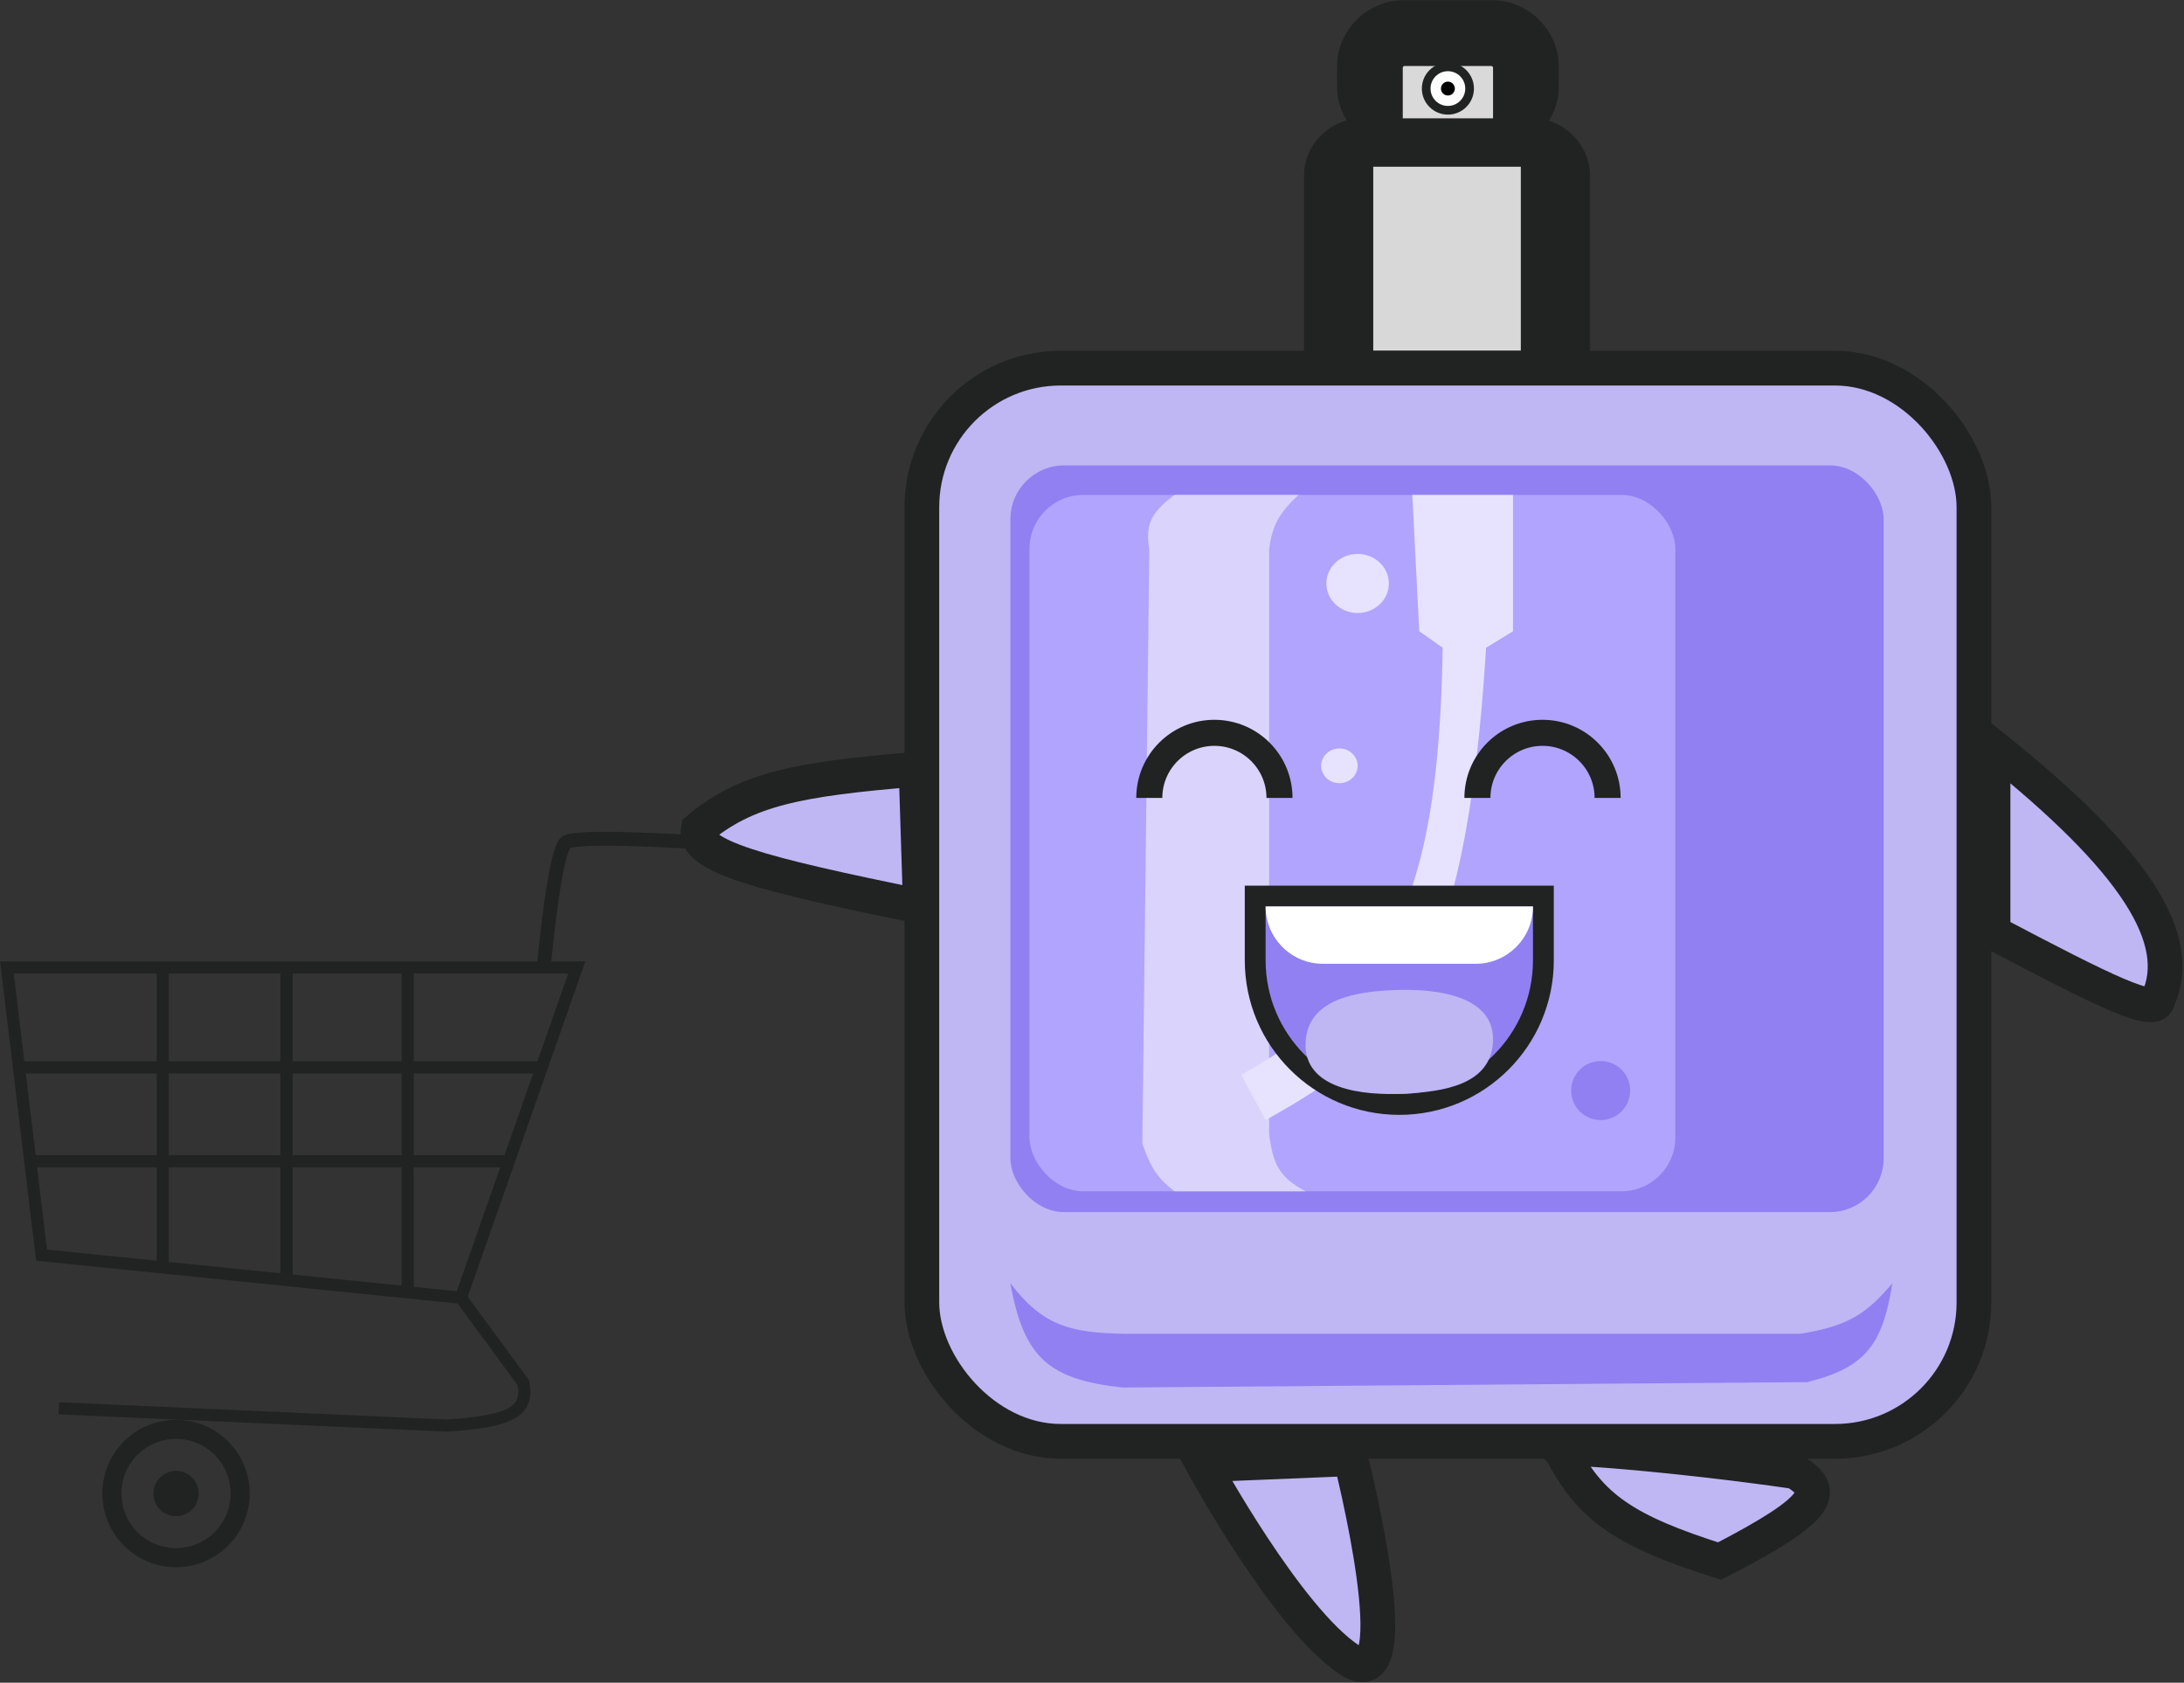 <svg width="1258" height="969" viewBox="0 0 1258 969" fill="none" xmlns="http://www.w3.org/2000/svg">
<rect x="0" y="0" width="1258" height="969" fill="#333333" stroke="none"/>
<mask id="path-1-outside-1_211_3" maskUnits="userSpaceOnUse" x="770" y="0" width="128" height="88" fill="black">
<rect fill="white" x="770" width="128" height="88"/>
<path d="M789 39C789 27.954 797.954 19 809 19H859C870.046 19 879 27.954 879 39V68C879 79.046 870.046 88 859 88H809C797.954 88 789 79.046 789 68V39Z"/>
</mask>
<path d="M789 39C789 27.954 797.954 19 809 19H859C870.046 19 879 27.954 879 39V68C879 79.046 870.046 88 859 88H809C797.954 88 789 79.046 789 68V39Z" fill="#D9D9D9"/>
<path d="M770 39C770 17.461 787.461 0 809 0H859C880.539 0 898 17.461 898 39H860C860 38.448 859.552 38 859 38H809C808.448 38 808 38.448 808 39H770ZM879 88H789H879ZM809 88C787.461 88 770 70.539 770 49V39C770 17.461 787.461 0 809 0V38C808.448 38 808 38.448 808 39V68C808 79.046 808.448 88 809 88ZM859 0C880.539 0 898 17.461 898 39V49C898 70.539 880.539 88 859 88C859.552 88 860 79.046 860 68V39C860 38.448 859.552 38 859 38V0Z" fill="#212222" mask="url(#path-1-outside-1_211_3)"/>
<circle cx="834" cy="51" r="12.5" fill="#FDFDFD" stroke="#212222" stroke-width="5"/>
<circle cx="834" cy="51" r="4" fill="black"/>
<mask id="path-5-outside-2_211_3" maskUnits="userSpaceOnUse" x="751" y="68" width="165" height="174" fill="black">
<rect fill="white" x="751" y="68" width="165" height="174"/>
<path d="M771 102C771 90.954 779.954 82 791 82H876C887.046 82 896 90.954 896 102V202C896 213.046 887.046 222 876 222H791C779.954 222 771 213.046 771 202V102Z"/>
</mask>
<path d="M771 102C771 90.954 779.954 82 791 82H876C887.046 82 896 90.954 896 102V202C896 213.046 887.046 222 876 222H791C779.954 222 771 213.046 771 202V102Z" fill="#D8D8D8"/>
<path d="M751 102C751 83.222 766.222 68 785 68H882C900.778 68 916 83.222 916 102H876C876 98.686 876 96 876 96H791C791 96 791 98.686 791 102H751ZM916 202C916 224.091 898.091 242 876 242H791C768.909 242 751 224.091 751 202H791H876H916ZM791 242C768.909 242 751 224.091 751 202V102C751 83.222 766.222 68 785 68L791 96C791 96 791 98.686 791 102V202V242ZM882 68C900.778 68 916 83.222 916 102V202C916 224.091 898.091 242 876 242V202V102C876 98.686 876 96 876 96L882 68Z" fill="#212222" mask="url(#path-5-outside-2_211_3)"/>
<path d="M1034.03 847.457C963.87 837.243 888.272 831.634 899.028 834.957C915.683 868.198 936.399 881.822 990.528 898.957C1049.83 868.323 1052.27 858.788 1034.03 847.457Z" fill="#BFB6F4" stroke="#212222" stroke-width="20"/>
<rect x="531" y="212" width="606" height="618" rx="80" fill="#BFB6F4" stroke="#212222" stroke-width="20"/>
<rect x="582" y="268" width="503" height="430" rx="31" fill="#9080F2"/>
<path d="M649.066 768.072C616.475 767.722 600.616 763.429 582 739C589.602 781.779 604.17 794.442 646.564 799L1040.95 795.907C1074.63 787.583 1084.44 774.224 1090 739C1075.46 756.035 1065.18 763.602 1036.95 768.072H649.066Z" fill="#9080F2"/>
<path d="M777.5 956C741.5 932.5 693 843.5 693 843.5L778 840C778 840 813.5 979.5 777.5 956Z" fill="#BFB6F4" stroke="#212222" stroke-width="20"/>
<path d="M402.153 477.5C429.688 454.405 459.267 448.607 527.653 443L530.153 522C436.457 502.999 399.285 492.916 402.153 477.5Z" fill="#BFB6F4" stroke="#212222" stroke-width="20"/>
<path d="M1243 575.5C1258.67 541.142 1230.24 495.596 1148 430V537C1212.28 570.856 1242.24 585.633 1243 575.5Z" fill="#BFB6F4" stroke="#212222" stroke-width="20"/>
<rect x="593" y="285" width="372" height="401" rx="31" fill="#B1A4FF"/>
<path d="M731 652.881C733.134 670.107 736.788 677.995 752 686H676.5C665.959 677.832 662.472 671.369 658 658.485L662 316.591C659.298 300.524 664.326 294.415 676.5 285H748C736.777 295.499 732.875 302.196 731 316.591V652.881Z" fill="#DAD4FC"/>
<path d="M831 373C828.517 528.034 796.301 572.519 715 619L729 645C806.147 601.991 844.059 565.626 856 373L871.5 363.5V285H813.5L817.5 363.5L831 373Z" fill="#E7E3FF"/>
<circle cx="922" cy="628" r="17" fill="#9080F2"/>
<circle cx="862" cy="550" r="9" fill="#9080F2"/>
<path d="M737 459.5C737 438.789 720.211 422 699.5 422C678.789 422 662 438.789 662 459.5" stroke="#212222" stroke-width="15"/>
<path d="M926 459.5C926 438.789 909.211 422 888.5 422C867.789 422 851 438.789 851 459.5" stroke="#212222" stroke-width="15"/>
<path d="M729 516H723V522V553C723 598.84 760.16 636 806 636C851.84 636 889 598.84 889 553V522V516H883H729Z" fill="#9080F2" stroke="#212222" stroke-width="12"/>
<path d="M803.731 570.107C780.858 570.955 753.237 575.288 752.036 600.218C750.739 627.15 784.557 631.092 809.252 629.781C831.674 628.592 858.461 624.651 859.944 600.218C861.558 573.599 828.174 569.201 803.731 570.107Z" fill="#BFB6F4"/>
<path d="M729 522H883V522C883 540.225 868.225 555 850 555H762C743.775 555 729 540.225 729 522V522Z" fill="white"/>
<ellipse cx="771.5" cy="441" rx="10.5" ry="10" fill="#E7E3FF"/>
<ellipse cx="782" cy="336" rx="18" ry="17" fill="#E7E3FF"/>
<path d="M265.499 747.314L301.541 796.393C304.36 812.556 295.329 818.355 257.83 820.932L33.907 810.963M265.499 747.314L293.073 668.711M265.499 747.314L234.825 744.198M93.722 557.133H4L10.923 614.647M93.722 557.133V729.864M93.722 557.133H165.04M93.722 729.864L23.938 722.774L17.431 668.711M93.722 729.864L165.04 737.109M10.923 614.647H312.039M10.923 614.647L17.431 668.711M312.039 614.647L332.216 557.133H234.825M312.039 614.647L293.073 668.711M17.431 668.711H293.073M165.04 557.133V737.109M165.04 557.133H234.825M165.04 737.109L234.825 744.198M234.825 557.133V744.198" stroke="#212222" stroke-width="7"/>
<path d="M313.045 558.669C313.045 558.669 319.18 489.665 326.082 485.051C332.983 480.437 402.001 485.051 402.001 485.051" stroke="#212222" stroke-width="8"/>
<circle cx="101.39" cy="860.043" r="36.941" stroke="#212222" stroke-width="11"/>
<circle cx="101.392" cy="860.044" r="13.037" fill="#212222"/>
</svg>
